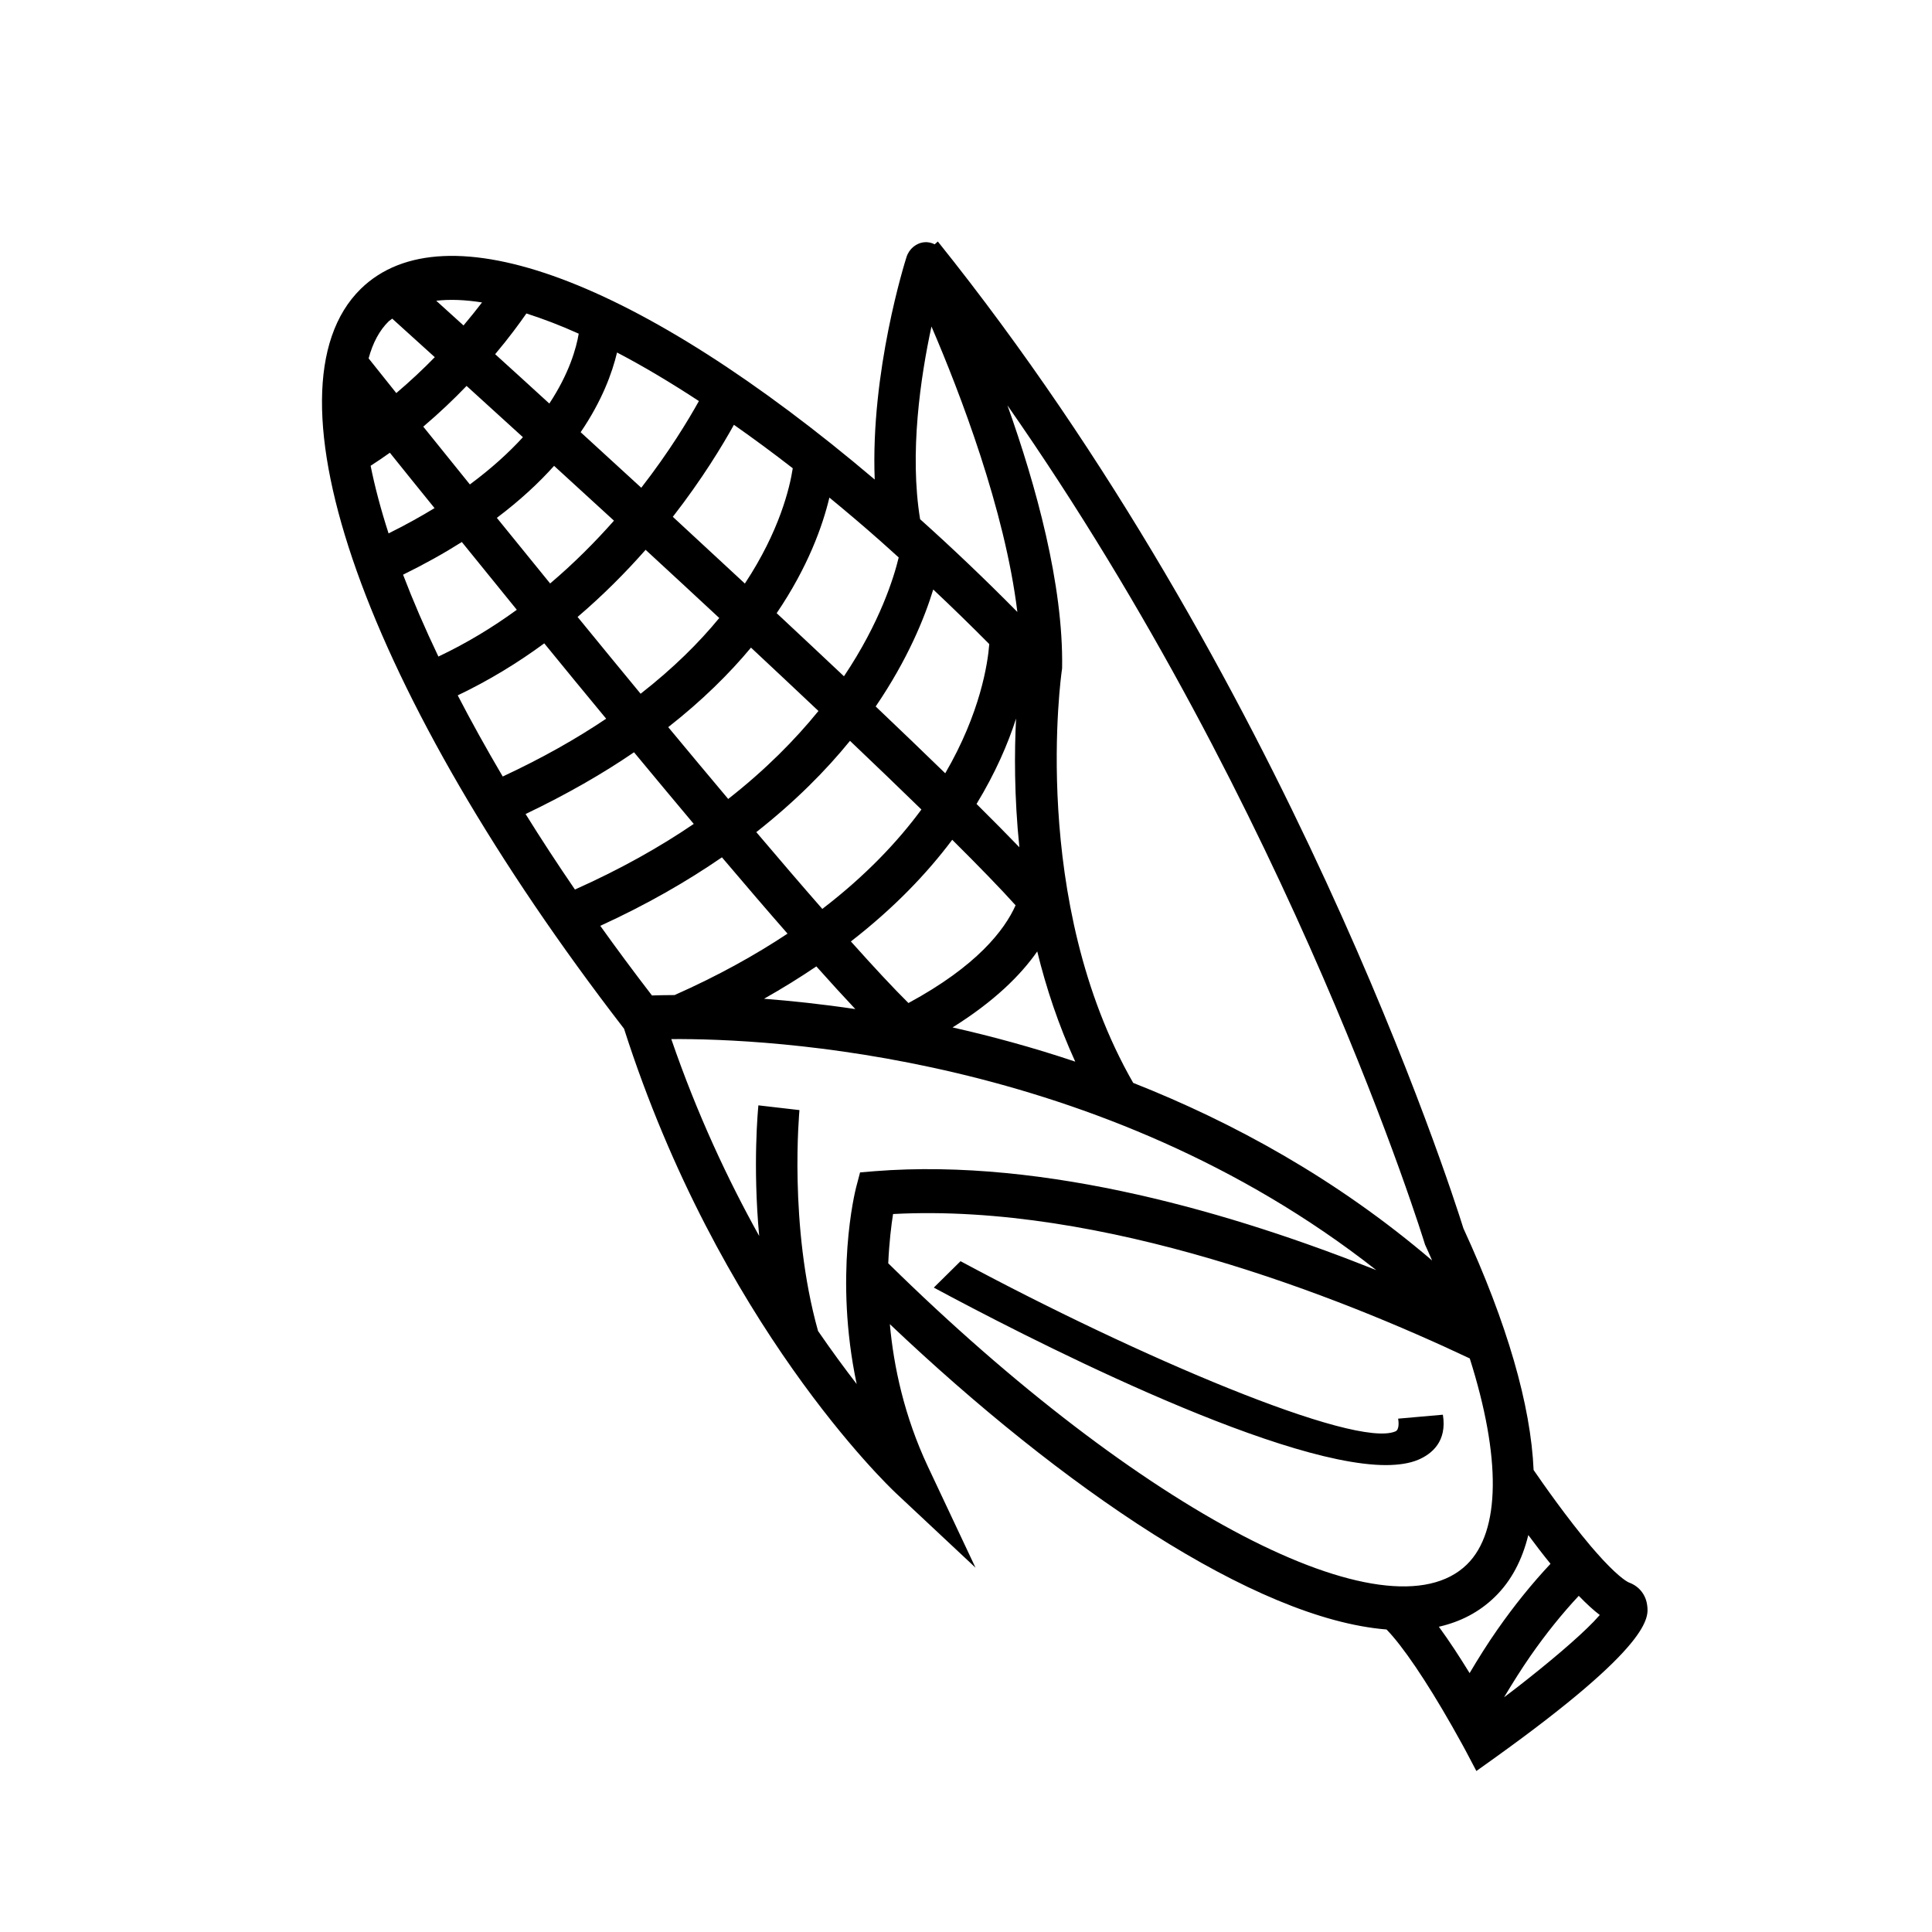 <?xml version="1.0" encoding="UTF-8"?>
<svg width="24px" height="24px" viewBox="0 0 24 24" version="1.1" xmlns="http://www.w3.org/2000/svg" xmlns:xlink="http://www.w3.org/1999/xlink">
    <!-- Generator: Sketch 57.1 (83088) - https://sketch.com -->
    <title>crops-corn&amp;maze</title>
    <desc>Created with Sketch.</desc>
    <g id="crops-corn&amp;maze" stroke="none" stroke-width="1" fill="none" fill-rule="evenodd">
        <path d="M11.65,3 C15.972,8.389 18.018,14.742 18.179,15.259 C18.724,16.443 19.016,17.457 19.051,18.261 C19.16,18.42 19.464,18.855 19.763,19.209 C19.814,19.268 19.864,19.325 19.913,19.378 C20.132,19.612 20.223,19.654 20.239,19.66 C20.363,19.706 20.446,19.812 20.462,19.943 C20.481,20.091 20.523,20.435 18.571,21.835 L18.571,21.835 L18.34,22 L18.204,21.742 C18.203,21.74 18.138,21.619 18.038,21.443 C17.714,20.874 17.423,20.446 17.224,20.242 C15.586,20.111 13.189,18.476 11.054,16.449 C11.102,16.978 11.233,17.593 11.527,18.219 L11.527,18.219 L12.118,19.474 L11.127,18.546 C11.037,18.461 8.929,16.453 7.752,12.779 C4.543,8.621 3.198,4.846 4.482,3.588 C5.523,2.571 7.947,3.482 10.866,5.957 C10.813,4.617 11.24,3.259 11.261,3.193 C11.294,3.09 11.383,3.017 11.485,3.009 C11.53,3.005 11.573,3.016 11.611,3.035 L11.611,3.035 Z M19.612,19.824 C19.405,20.045 19.204,20.295 19.011,20.572 C18.899,20.734 18.79,20.907 18.683,21.086 L18.683,21.085 L18.851,20.957 C19.239,20.655 19.597,20.352 19.797,20.145 L19.873,20.062 C19.796,20.004 19.707,19.922 19.612,19.824 Z M18.985,19.069 C18.909,19.381 18.772,19.64 18.571,19.836 C18.377,20.026 18.142,20.147 17.874,20.208 C18.004,20.385 18.134,20.586 18.256,20.784 C18.366,20.598 18.48,20.417 18.598,20.248 C18.81,19.944 19.033,19.669 19.261,19.426 C19.163,19.306 19.07,19.183 18.985,19.069 Z M11.422,15.07 L11.094,15.081 C11.072,15.219 11.046,15.431 11.034,15.693 C14.17,18.778 17.25,20.386 18.223,19.434 C18.643,19.022 18.647,18.103 18.258,16.875 C16.641,16.111 13.703,14.943 11.094,15.081 Z M11.932,15.667 C14.135,16.851 16.83,17.998 17.335,17.781 C17.386,17.759 17.374,17.654 17.368,17.623 L17.368,17.623 L17.924,17.574 C17.978,17.906 17.787,18.062 17.617,18.134 C17.51,18.179 17.375,18.199 17.219,18.2 C15.817,18.2 12.629,16.549 11.6,15.995 L11.6,15.995 Z M8.436,12.908 L8.339,12.908 C8.66,13.842 9.044,14.659 9.431,15.354 C9.349,14.468 9.417,13.773 9.421,13.731 L9.421,13.731 L9.931,13.79 C9.931,13.803 9.794,15.221 10.162,16.534 C10.331,16.78 10.494,17.001 10.642,17.193 C10.359,15.855 10.621,14.806 10.635,14.75 L10.635,14.75 L10.684,14.564 L10.864,14.549 C12.995,14.38 15.349,15.08 17.097,15.778 C13.67,13.084 9.534,12.899 8.339,12.908 Z M12.515,5.036 C12.871,6.035 13.21,7.265 13.194,8.293 C13.194,8.306 13.192,8.319 13.19,8.331 C13.186,8.36 12.781,11.193 14.077,13.452 C15.316,13.941 16.602,14.643 17.79,15.658 C17.761,15.592 17.733,15.527 17.702,15.46 C17.684,15.401 16.057,10.108 12.515,5.036 Z M12.885,11.819 C12.68,12.113 12.352,12.439 11.833,12.763 C12.319,12.873 12.83,13.011 13.357,13.188 C13.149,12.733 12.995,12.27 12.885,11.819 Z M10.141,12.005 C9.94,12.141 9.723,12.276 9.491,12.407 C9.827,12.433 10.208,12.473 10.625,12.535 C10.478,12.379 10.316,12.201 10.141,12.005 Z M11.829,10.432 C11.518,10.847 11.109,11.277 10.57,11.695 C10.856,12.015 11.098,12.275 11.285,12.46 C12.134,12.001 12.478,11.555 12.616,11.246 C12.431,11.04 12.162,10.763 11.829,10.432 Z M8.968,10.65 C8.535,10.948 8.036,11.236 7.457,11.501 L7.457,11.501 C7.66,11.785 7.873,12.073 8.099,12.366 C8.168,12.364 8.262,12.361 8.38,12.361 C8.919,12.122 9.382,11.864 9.783,11.598 C9.527,11.306 9.253,10.986 8.968,10.65 Z M10.559,9.203 C10.257,9.575 9.874,9.96 9.395,10.337 C9.686,10.68 9.961,11.001 10.215,11.291 C10.752,10.879 11.151,10.457 11.446,10.056 C11.176,9.792 10.877,9.506 10.559,9.203 Z M7.876,9.345 C7.49,9.609 7.042,9.867 6.529,10.112 C6.719,10.418 6.924,10.731 7.142,11.05 C7.709,10.797 8.198,10.521 8.618,10.235 C8.375,9.945 8.125,9.646 7.876,9.345 Z M12.622,8.926 C12.522,9.238 12.367,9.599 12.131,9.987 C12.328,10.183 12.508,10.364 12.663,10.525 C12.598,9.891 12.601,9.332 12.622,8.926 Z M9.329,8.045 C9.061,8.367 8.723,8.702 8.301,9.033 C8.554,9.338 8.804,9.637 9.046,9.925 C9.512,9.56 9.879,9.187 10.167,8.832 C9.897,8.577 9.616,8.313 9.329,8.045 Z M6.761,7.992 C6.436,8.231 6.078,8.451 5.686,8.638 C5.854,8.963 6.041,9.299 6.245,9.646 C6.737,9.417 7.163,9.175 7.53,8.928 C7.27,8.614 7.012,8.3 6.761,7.992 Z M11.593,7.323 C11.486,7.674 11.276,8.192 10.878,8.776 C11.184,9.066 11.474,9.346 11.742,9.606 C12.179,8.856 12.271,8.238 12.289,8.001 C12.058,7.768 11.826,7.542 11.593,7.323 Z M8.02,6.83 C7.775,7.108 7.494,7.392 7.175,7.664 C7.434,7.982 7.697,8.301 7.958,8.618 C8.364,8.301 8.684,7.983 8.935,7.677 C8.633,7.396 8.327,7.113 8.02,6.83 Z M10.303,6.181 C10.219,6.533 10.037,7.044 9.648,7.617 C9.931,7.882 10.212,8.144 10.484,8.401 C10.932,7.733 11.104,7.174 11.164,6.925 C11.088,6.857 11.012,6.787 10.936,6.72 C10.723,6.531 10.513,6.354 10.303,6.181 Z M5.737,6.733 C5.519,6.871 5.276,7.007 5.007,7.139 C5.13,7.461 5.276,7.8 5.446,8.156 C5.799,7.989 6.123,7.791 6.42,7.575 C6.182,7.282 5.953,7 5.737,6.733 Z M11.571,4.056 C11.436,4.681 11.295,5.628 11.43,6.45 C11.834,6.812 12.238,7.197 12.638,7.602 C12.484,6.333 11.924,4.876 11.571,4.056 Z M9.117,5.277 C8.974,5.535 8.722,5.952 8.358,6.42 C8.653,6.692 8.953,6.97 9.253,7.249 C9.684,6.597 9.811,6.057 9.848,5.817 C9.6,5.624 9.356,5.445 9.117,5.277 Z M6.883,5.787 C6.693,5.999 6.46,6.216 6.172,6.433 C6.386,6.697 6.608,6.971 6.834,7.248 C7.133,6.995 7.397,6.728 7.627,6.468 C7.376,6.238 7.128,6.01 6.883,5.787 Z M4.843,5.624 C4.765,5.679 4.686,5.734 4.604,5.786 C4.656,6.045 4.73,6.326 4.827,6.626 C5.035,6.523 5.224,6.418 5.398,6.312 C5.193,6.06 5.008,5.829 4.843,5.624 Z M7.665,4.379 C7.605,4.632 7.478,4.98 7.213,5.369 C7.454,5.589 7.706,5.82 7.966,6.059 C8.315,5.61 8.553,5.214 8.682,4.982 C8.329,4.751 7.989,4.548 7.665,4.379 Z M5.796,4.794 C5.638,4.959 5.458,5.13 5.258,5.3 C5.439,5.525 5.634,5.766 5.837,6.018 C6.106,5.819 6.322,5.621 6.496,5.431 C6.256,5.213 6.021,4.999 5.796,4.794 Z M6.539,3.894 C6.455,4.015 6.325,4.193 6.151,4.4 C6.355,4.585 6.582,4.791 6.824,5.013 C7.072,4.637 7.159,4.324 7.189,4.145 C6.961,4.042 6.745,3.96 6.539,3.894 Z M4.872,3.958 C4.86,3.97 4.843,3.978 4.83,3.99 C4.714,4.103 4.631,4.259 4.579,4.452 C4.685,4.584 4.799,4.728 4.923,4.883 C5.098,4.734 5.259,4.583 5.401,4.437 C5.218,4.27 5.04,4.11 4.872,3.958 Z M5.988,3.757 C5.779,3.724 5.589,3.716 5.419,3.736 C5.516,3.823 5.63,3.927 5.758,4.043 C5.846,3.938 5.923,3.842 5.988,3.757 Z" id="Combined-Shape" fill="#000000"></path>
    </g>
</svg>